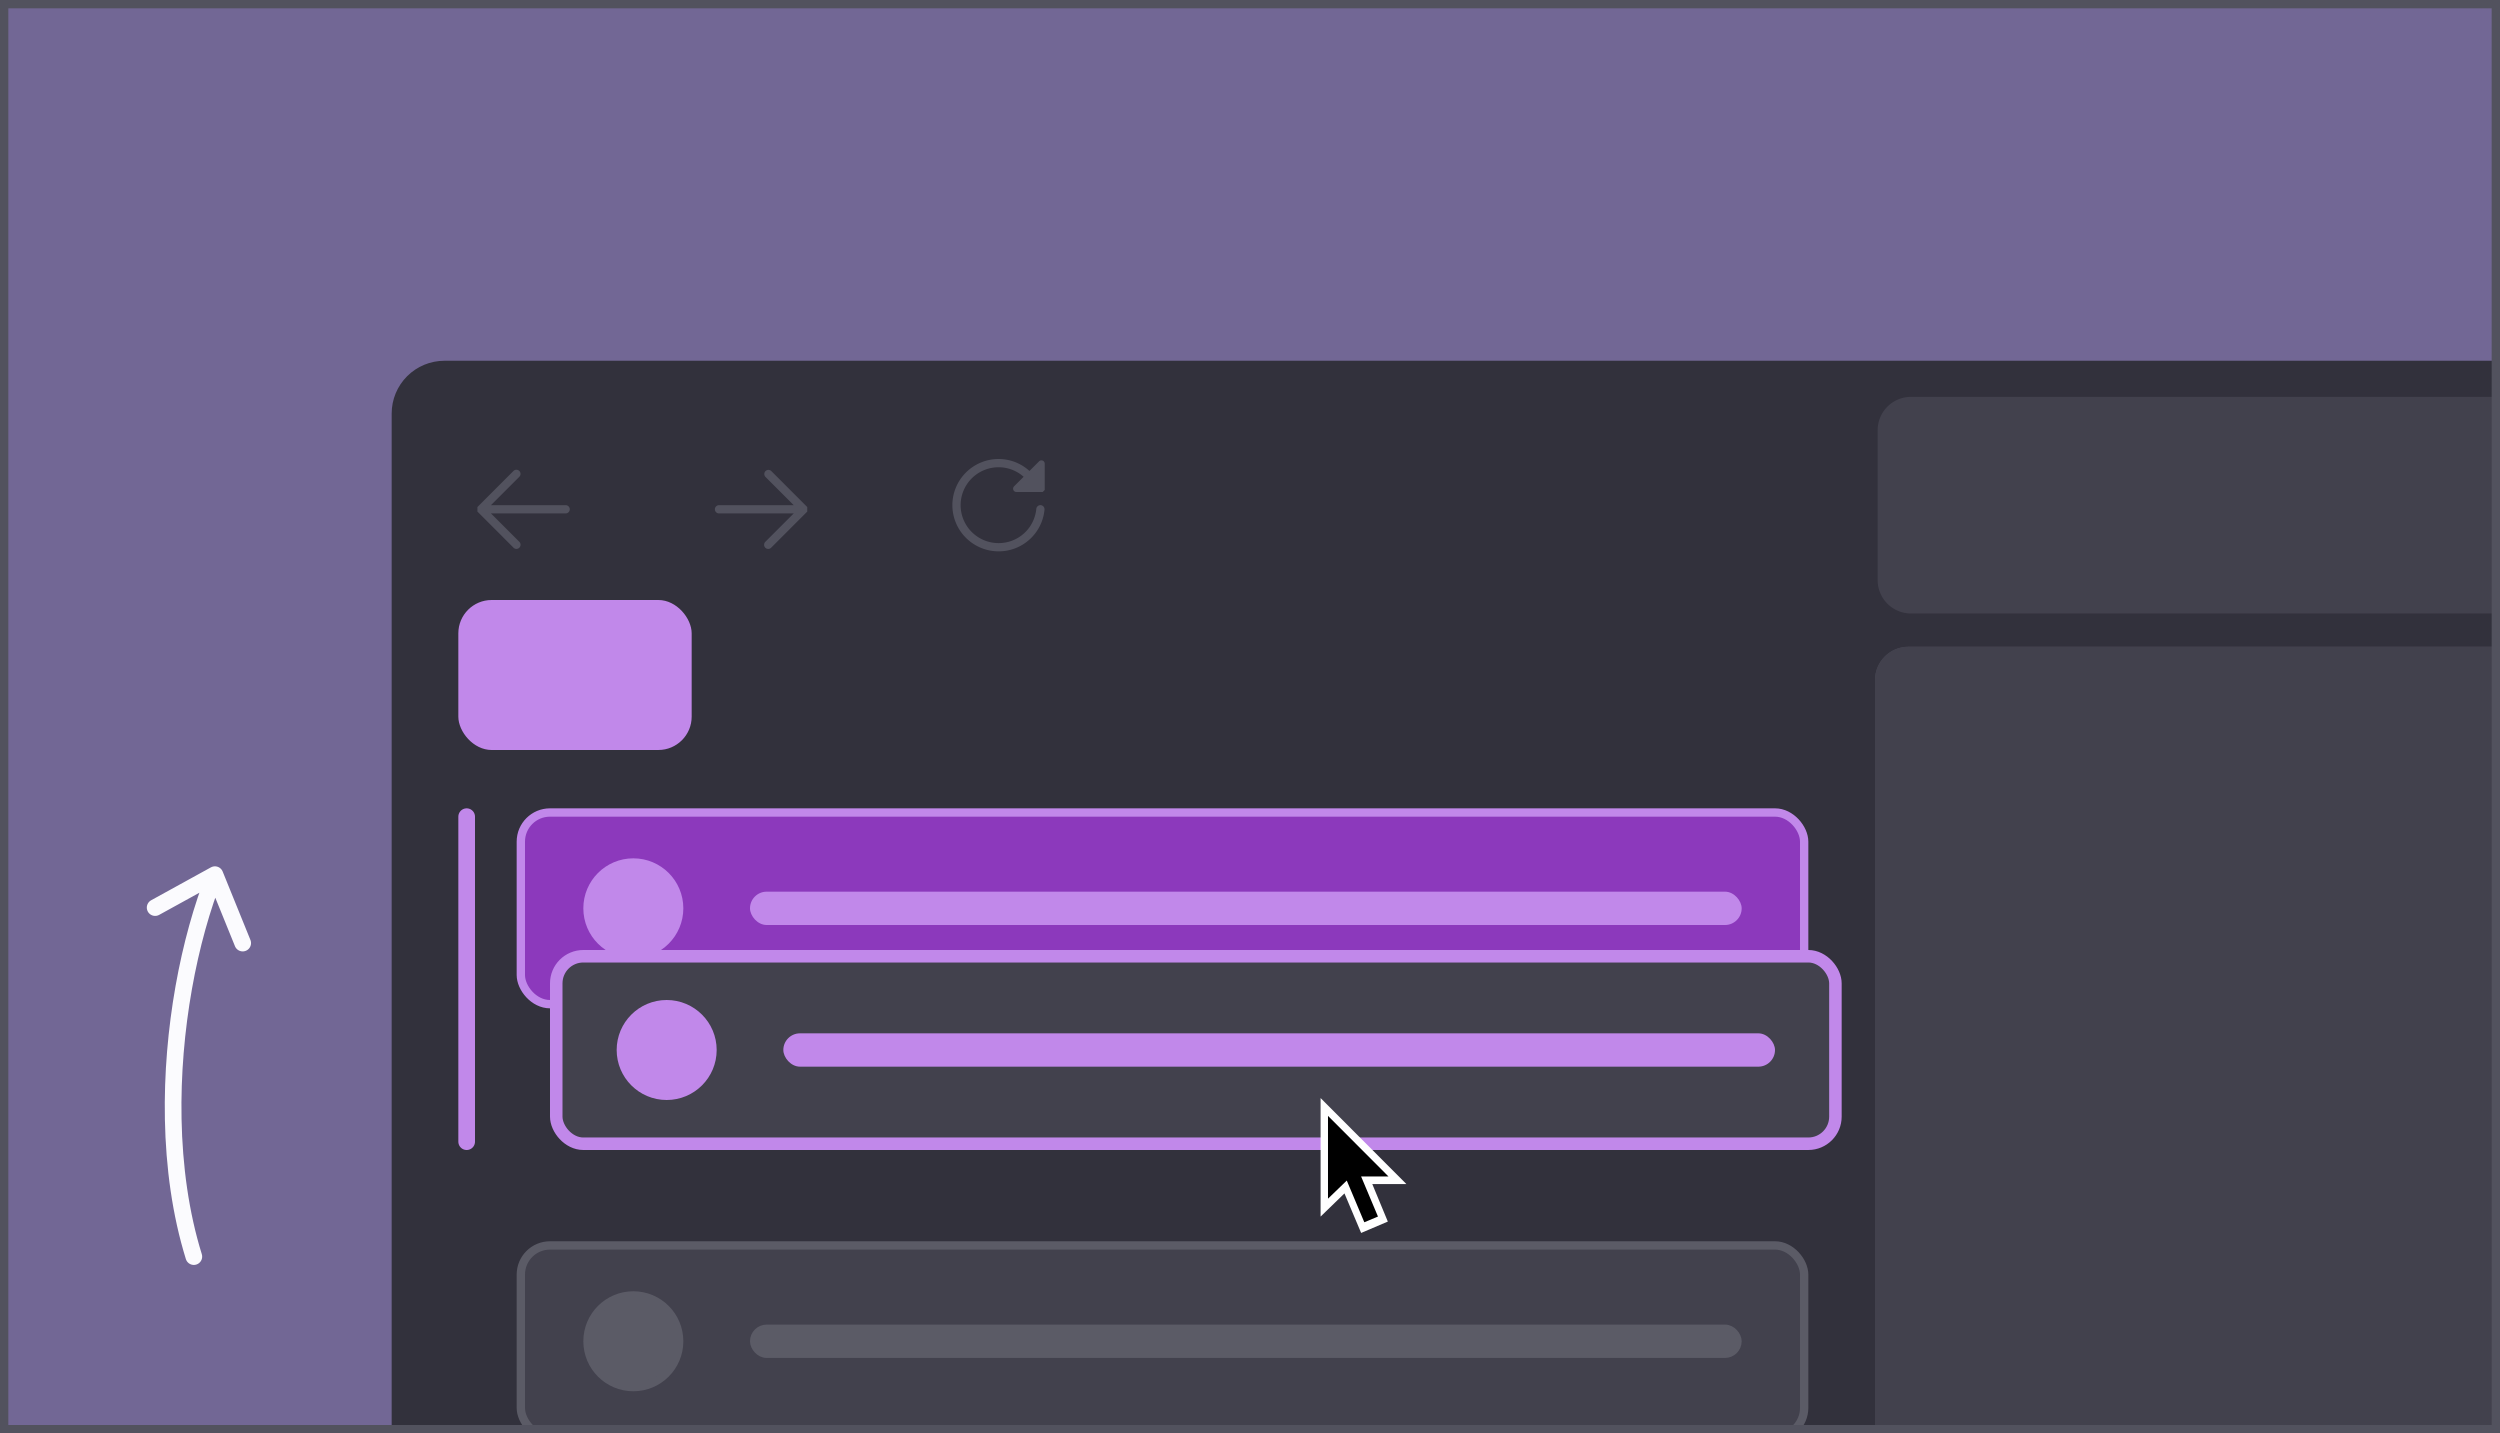 <!-- This Source Code Form is subject to the terms of the Mozilla Public
   - License, v. 2.0. If a copy of the MPL was not distributed with this
   - file, You can obtain one at http://mozilla.org/MPL/2.0/. -->
<svg xmlns="http://www.w3.org/2000/svg" width="300" height="172" fill="none"><g clip-path="url(#a)"><path fill="#fff" d="M0 0h300v172H0z"/><path fill="#fff" d="M0 0h300v514.13H0z"/><path fill="#726795" d="M0 0h300v514.13H0z"/><g filter="url(#b)"><g clip-path="url(#c)"><path fill="#32313C" d="M47 43.333A6.333 6.333 0 0 1 53.333 37h270.952v383H47z"/><g clip-path="url(#d)"><path fill="#52525E" d="M67.878 54.33h-8.966l3.41-3.41a.495.495 0 0 0-.7-.7l-4.331 4.333v.545l4.331 4.333a.49.49 0 0 0 .7 0 .497.497 0 0 0 0-.701l-3.41-3.41h8.966a.494.494 0 1 0 0-.99M86.282 54.33h8.967l-3.41-3.41a.496.496 0 0 1 .7-.7l4.33 4.333v.545l-4.33 4.333a.492.492 0 0 1-.845-.35c0-.132.052-.258.144-.351l3.41-3.41h-8.966a.495.495 0 1 1 0-.99M121.968 52.747h3.161l.237-.237v-3.161a.4.4 0 0 0-.066-.22.4.4 0 0 0-.407-.169.4.4 0 0 0-.203.109l-1.155 1.155a5.5 5.5 0 0 0-3.71-1.435 5.55 5.55 0 0 0-5.541 5.541 5.55 5.55 0 0 0 5.541 5.541 5.517 5.517 0 0 0 5.516-5.004.5.5 0 0 0-.445-.54.503.503 0 0 0-.54.445 4.53 4.53 0 0 1-4.531 4.11 4.556 4.556 0 0 1-4.551-4.552 4.556 4.556 0 0 1 4.551-4.551 4.52 4.52 0 0 1 3.012 1.144l-1.148 1.148a.398.398 0 0 0 .059.61.4.4 0 0 0 .22.066"/><path fill="#42414D" d="M225.32 45.333a4 4 0 0 1 4-4h93.05v25.995h-93.05a4 4 0 0 1-4-4z"/></g><rect width="98.783" height="348.339" x="225" y="71.321" fill="#484753" rx="4"/><path fill="#42414D" d="M225 75.321a4 4 0 0 1 4-4h94.783v348.34H225z"/><rect width="154" height="23" x="62.5" y="143.161" fill="#42414D" stroke="#5B5B66" rx="3.5"/><circle cx="76" cy="154.661" r="5.5" fill="#5B5B66" stroke="#5B5B66"/><rect width="118" height="3" x="90.5" y="153.161" fill="#5B5B66" stroke="#5B5B66" rx="1.5"/></g></g><rect width="28" height="18" x="55" y="72" fill="#C188EA" rx="4"/><path stroke="#FBFBFE" stroke-linecap="round" stroke-linejoin="round" stroke-width="2" d="m25.792 104.959-7.175 3.95m7.175-3.95 3.332 8.211m-3.332-8.211c-3.097 7.767-5.215 18.585-5.006 29.333.11 5.672.868 11.325 2.473 16.5"/><rect width="154" height="23" x="62.5" y="97.5" fill="#8C39BC" stroke="#C188EA" rx="3.5"/><circle cx="76" cy="109" r="6" fill="#C188EA"/><rect width="119" height="4" x="90" y="107" fill="#C188EA" rx="2"/><g filter="url(#e)"><rect width="153.5" height="22.5" x="66.75" y="114.75" fill="#42414D" stroke="#C188EA" stroke-width="1.5" rx="3.25"/><circle cx="80" cy="126" r="6" fill="#C188EA"/><rect width="119" height="4" x="94" y="124" fill="#C188EA" rx="2"/></g><path stroke="#C188EA" stroke-linecap="round" stroke-width="2" d="M56 137V98"/><g fill-rule="evenodd" clip-rule="evenodd" filter="url(#f)"><path fill="#fff" d="M158.471 129.99v14.224l2.864-2.781 2.002 4.744 3.202-1.364-1.865-4.503h4.092z"/><path fill="#000" d="M159.359 142.065v-9.937l7.252 7.268h-3.281l2.025 4.813-1.638.687-2.105-5.006z"/></g></g><path stroke="#52525E" d="M.5.5h299v171H.5z"/><defs><clipPath id="a"><path fill="#fff" d="M0 0h300v172H0z"/></clipPath><clipPath id="c"><path fill="#fff" d="M47 43.333A6.333 6.333 0 0 1 53.333 37h270.952v383H47z"/></clipPath><clipPath id="d"><path fill="#fff" d="M47 37h277.285v34.661H47z"/></clipPath><filter id="b" width="319.259" height="424.974" x="26.013" y="22.304" color-interpolation-filters="sRGB" filterUnits="userSpaceOnUse"><feFlood flood-opacity="0" result="BackgroundImageFix"/><feColorMatrix in="SourceAlpha" result="hardAlpha" values="0 0 0 0 0 0 0 0 0 0 0 0 0 0 0 0 0 0 127 0"/><feOffset dy="6.291"/><feGaussianBlur stdDeviation="10.493"/><feComposite in2="hardAlpha" operator="out"/><feColorMatrix values="0 0 0 0 0 0 0 0 0 0 0 0 0 0 0 0 0 0 0.25 0"/><feBlend in2="BackgroundImageFix" result="effect1_dropShadow_16236_14761"/><feBlend in="SourceGraphic" in2="effect1_dropShadow_16236_14761" result="shape"/></filter><filter id="e" width="160.08" height="29.08" x="63.46" y="111.46" color-interpolation-filters="sRGB" filterUnits="userSpaceOnUse"><feFlood flood-opacity="0" result="BackgroundImageFix"/><feColorMatrix in="SourceAlpha" result="hardAlpha" values="0 0 0 0 0 0 0 0 0 0 0 0 0 0 0 0 0 0 127 0"/><feOffset/><feGaussianBlur stdDeviation="1.27"/><feComposite in2="hardAlpha" operator="out"/><feColorMatrix values="0 0 0 0 1 0 0 0 0 1 0 0 0 0 1 0 0 0 0.25 0"/><feBlend in2="BackgroundImageFix" result="effect1_dropShadow_16236_14761"/><feBlend in="SourceGraphic" in2="effect1_dropShadow_16236_14761" result="shape"/></filter><filter id="f" width="28.422" height="28.422" x="148.583" y="125.431" color-interpolation-filters="sRGB" filterUnits="userSpaceOnUse"><feFlood flood-opacity="0" result="BackgroundImageFix"/><feColorMatrix in="SourceAlpha" result="hardAlpha" values="0 0 0 0 0 0 0 0 0 0 0 0 0 0 0 0 0 0 127 0"/><feOffset dy="1.776"/><feGaussianBlur stdDeviation="2.665"/><feColorMatrix values="0 0 0 0 0.227 0 0 0 0 0.224 0 0 0 0 0.267 0 0 0 0.2 0"/><feBlend in2="BackgroundImageFix" result="effect1_dropShadow_16236_14761"/><feBlend in="SourceGraphic" in2="effect1_dropShadow_16236_14761" result="shape"/></filter></defs></svg>
